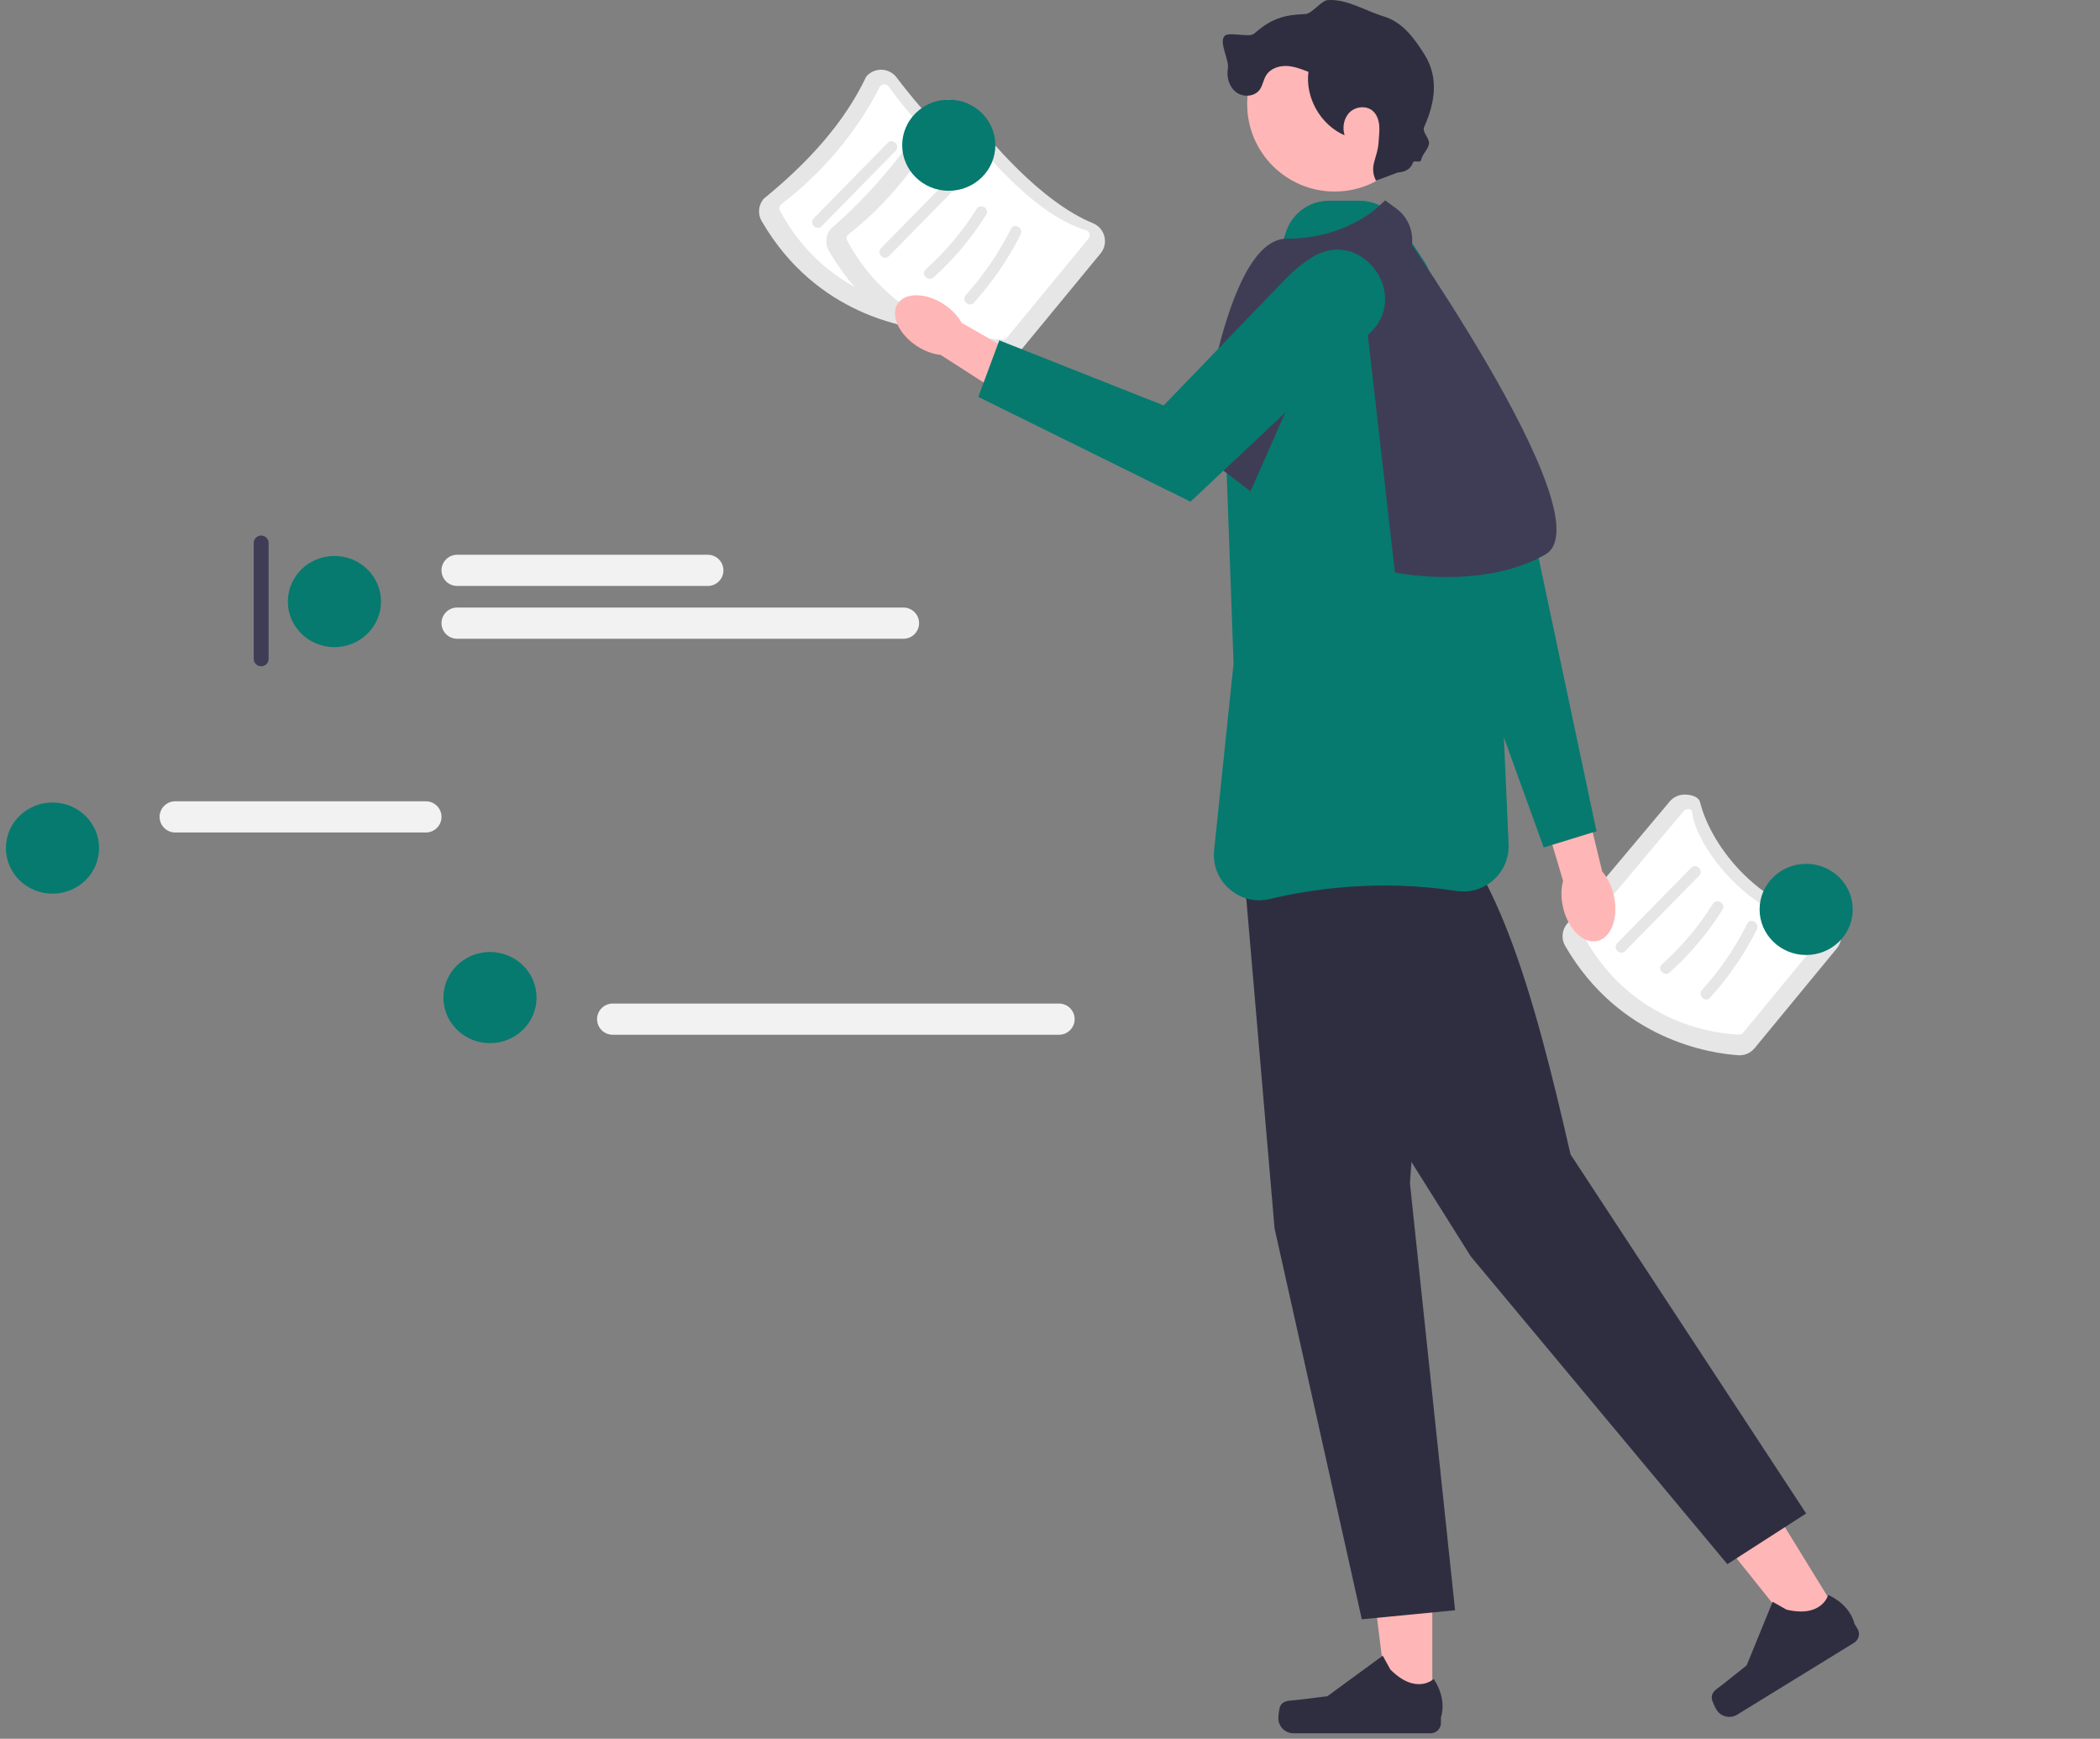 <svg width="215" height="178" viewBox="0 0 215 178" fill="none" xmlns="http://www.w3.org/2000/svg">
<rect x="0" y="0" width="215" height="178" fill="#808080" stroke="none"/>
<g clip-path="url(#clip0_595_14942)">
<path d="M95.846 33.825C95.804 33.825 95.763 33.824 95.721 33.821C92.976 33.645 83.583 32.317 77.973 22.621C77.558 21.905 77.64 20.995 78.177 20.356C82.862 16.547 86.521 12.425 88.681 7.845C89.071 7.38 89.657 7.126 90.249 7.137C90.857 7.151 91.418 7.437 91.787 7.922C94.45 11.421 99.709 17.614 104.999 19.785C105.594 20.029 106.024 20.525 106.18 21.146C106.335 21.761 106.192 22.396 105.787 22.887L97.372 33.101C96.994 33.56 96.43 33.825 95.846 33.825Z" fill="#E6E6E6"/>
<path d="M79.913 20.971C79.77 21.142 79.744 21.386 79.848 21.578C84.923 30.92 93.996 31.653 95.763 31.705C95.934 31.714 96.093 31.638 96.201 31.507L104.556 21.366C104.674 21.222 104.711 21.039 104.656 20.862C104.601 20.684 104.467 20.551 104.286 20.499C98.612 18.841 92.658 11.163 90.969 8.849C90.87 8.714 90.717 8.633 90.55 8.627C90.379 8.626 90.222 8.693 90.113 8.823C87.695 13.535 84.311 17.594 79.913 20.971Z" fill="white"/>
<path d="M84.121 23.159L91.694 15.44C92.212 14.913 91.4 14.101 90.882 14.629L83.309 22.348C82.791 22.875 83.602 23.687 84.121 23.159Z" fill="#E6E6E6"/>
<path d="M88.691 25.334C90.781 23.461 92.598 21.293 94.085 18.913C94.478 18.285 93.485 17.709 93.094 18.334C91.656 20.634 89.9 22.712 87.88 24.522C87.328 25.016 88.142 25.825 88.691 25.334Z" fill="#E6E6E6"/>
<path d="M92.811 27.938C94.714 25.83 96.334 23.479 97.609 20.942C97.94 20.284 96.95 19.702 96.618 20.363C95.386 22.814 93.838 25.09 91.999 27.126C91.505 27.673 92.315 28.487 92.811 27.938Z" fill="#E6E6E6"/>
<path d="M102.733 36.886C102.692 36.886 102.65 36.884 102.608 36.882C99.863 36.705 90.47 35.377 84.86 25.681C84.446 24.965 84.528 24.055 85.064 23.416C89.515 19.557 92.866 15.337 95.569 10.905C95.959 10.44 96.544 10.186 97.136 10.197C97.745 10.211 98.305 10.498 98.674 10.982C101.338 14.481 106.596 20.674 111.887 22.845C112.481 23.089 112.912 23.585 113.068 24.206C113.223 24.821 113.079 25.456 112.675 25.947L104.26 36.161C103.881 36.62 103.318 36.886 102.733 36.886Z" fill="#E6E6E6"/>
<path d="M86.801 24.031C86.657 24.202 86.631 24.446 86.736 24.639C91.811 33.98 100.884 34.713 102.651 34.765C102.821 34.774 102.981 34.698 103.089 34.567L111.443 24.426C111.562 24.282 111.598 24.099 111.544 23.922C111.489 23.744 111.354 23.611 111.174 23.559C105.499 21.901 99.546 14.223 97.856 11.909C97.757 11.774 97.605 11.693 97.438 11.688C97.266 11.686 97.11 11.753 97 11.883C94.104 16.694 90.847 20.957 86.801 24.031Z" fill="white"/>
<path d="M91.008 26.219L98.581 18.5C99.099 17.973 98.288 17.161 97.77 17.689L90.196 25.408C89.679 25.935 90.49 26.747 91.008 26.219Z" fill="#E6E6E6"/>
<path d="M95.579 28.394C97.669 26.521 99.485 24.353 100.972 21.973C101.365 21.345 100.372 20.769 99.981 21.394C98.543 23.695 96.787 25.772 94.767 27.582C94.216 28.076 95.03 28.885 95.579 28.394Z" fill="#E6E6E6"/>
<path d="M99.698 30.998C101.601 28.89 103.221 26.539 104.496 24.002C104.827 23.344 103.837 22.762 103.505 23.423C102.273 25.874 100.726 28.15 98.887 30.186C98.393 30.733 99.202 31.547 99.698 30.998Z" fill="#E6E6E6"/>
<path d="M178.111 108.028C178.07 108.028 178.028 108.026 177.987 108.024C175.241 107.847 165.848 106.519 160.238 96.823C159.824 96.108 159.906 95.197 160.442 94.558L170.947 82.047C171.337 81.582 171.922 81.329 172.515 81.339C173.123 81.353 173.904 81.534 174.053 82.124C175.263 86.926 180.475 93.16 187.265 93.987C187.903 94.065 188.29 94.727 188.446 95.348C188.601 95.963 188.458 96.598 188.053 97.089L179.638 107.303C179.26 107.762 178.696 108.028 178.111 108.028Z" fill="#E6E6E6"/>
<path d="M162.179 95.173C162.036 95.344 162.009 95.588 162.114 95.781C167.189 105.122 176.262 105.855 178.029 105.907C178.199 105.917 178.359 105.84 178.467 105.709L186.822 95.568C186.94 95.424 186.976 95.241 186.922 95.064C186.867 94.886 186.739 94.71 186.552 94.701C179.329 94.362 173.528 86.555 173.234 83.052C173.22 82.885 172.983 82.835 172.816 82.83C172.644 82.828 172.488 82.895 172.378 83.025L162.179 95.173Z" fill="white"/>
<path d="M166.386 97.361L173.959 89.642C174.477 89.115 173.666 88.303 173.148 88.831L165.575 96.55C165.057 97.077 165.868 97.889 166.386 97.361Z" fill="#E6E6E6"/>
<path d="M170.957 99.536C173.047 97.663 174.863 95.495 176.351 93.115C176.743 92.487 175.75 91.911 175.359 92.536C173.922 94.837 172.166 96.914 170.145 98.724C169.594 99.218 170.408 100.027 170.957 99.536Z" fill="#E6E6E6"/>
<path d="M175.076 102.14C176.979 100.033 178.599 97.681 179.875 95.144C180.205 94.486 179.216 93.904 178.883 94.565C177.651 97.016 176.104 99.292 174.265 101.328C173.771 101.875 174.58 102.689 175.076 102.14Z" fill="#E6E6E6"/>
<path d="M146.642 174.715L142.105 174.714L139.946 157.218L146.643 157.219L146.642 174.715Z" fill="#FFB6B6"/>
<path d="M131.096 174.612C130.954 174.85 130.88 175.617 130.88 175.894C130.88 176.744 131.569 177.433 132.42 177.433H146.473C147.053 177.433 147.523 176.963 147.523 176.383V175.798C147.523 175.798 148.218 174.041 146.787 171.874C146.787 171.874 145.008 173.571 142.35 170.914L141.567 169.494L135.893 173.642L132.748 174.029C132.06 174.114 131.45 174.016 131.096 174.612Z" fill="#2F2E41"/>
<path d="M188.544 165.763L184.679 168.14L173.669 154.369L179.374 150.861L188.544 165.763Z" fill="#FFB6B6"/>
<path d="M175.248 173.819C175.253 174.095 175.592 174.788 175.737 175.024C176.182 175.748 177.131 175.974 177.855 175.528L189.824 168.168C190.319 167.864 190.473 167.217 190.169 166.723L189.862 166.225C189.862 166.225 189.533 164.364 187.178 163.268C187.178 163.268 186.552 165.645 182.896 164.774L181.484 163.975L178.826 170.48L176.35 172.457C175.808 172.89 175.238 173.126 175.248 173.819Z" fill="#2F2E41"/>
<path d="M160.023 92.883C159.799 91.904 159.816 90.953 160.027 90.165L157.292 80.975L161.744 79.768L164.038 89.221C164.57 89.834 164.999 90.68 165.224 91.659C165.737 93.896 164.989 95.984 163.553 96.322C162.117 96.66 160.537 95.12 160.023 92.883Z" fill="#FFB6B6"/>
<path d="M134.695 31.623C134.695 31.623 141.869 28.502 145.875 33.013C149.521 37.118 156.922 49.473 156.162 50.675L163.449 85.093L158.048 86.756L143.72 47.168L134.695 31.623Z" fill="#067a6f"/>
<path d="M126.794 82.629L130.49 125.736L139.423 165.765L148.972 164.841L144.351 121.118L147.18 82.261L126.794 82.629Z" fill="#2F2E41"/>
<path d="M127.558 91.983L150.581 128.62L176.849 160.123L184.917 154.933L160.79 118.172C157.098 101.979 153.009 86.989 145.515 82.329L127.558 91.983Z" fill="#2F2E41"/>
<path d="M128.902 92.162C127.822 92.162 126.776 91.782 125.923 91.059C124.779 90.089 124.183 88.675 124.288 87.18L126.296 67.918L125.529 46.885L125.534 46.862L127.918 35.433C127.942 35.069 128.018 34.685 128.141 34.316L131.663 23.731C132.296 21.828 134.07 20.548 136.077 20.548H139.191C140.751 20.548 142.198 21.323 143.063 22.619L145.789 26.707C145.97 26.979 146.123 27.27 146.243 27.574L152.262 42.758C152.453 43.24 152.561 43.747 152.585 44.265L154.452 86.405C154.514 87.804 153.951 89.143 152.907 90.078C151.87 91.008 150.486 91.42 149.114 91.208C141.254 89.995 134.376 90.987 129.989 92.033C129.627 92.119 129.262 92.162 128.902 92.162Z" fill="#067a6f"/>
<path d="M128.026 50.299L122.79 46.296C122.79 46.296 125.254 24.435 131.722 24.435C138.191 24.435 141.579 20.74 141.579 20.74C141.579 20.74 164.681 53.07 158.213 56.765C151.744 60.46 142.811 58.612 142.811 58.612L139.665 30.994C139.278 29.534 137.268 29.376 136.658 30.757L128.026 50.299Z" fill="#3F3D56"/>
<path d="M136.64 19.607C141.585 19.607 145.594 15.599 145.594 10.656C145.594 5.713 141.585 1.706 136.64 1.706C131.695 1.706 127.687 5.713 127.687 10.656C127.687 15.599 131.695 19.607 136.64 19.607Z" fill="#FFB6B6"/>
<path d="M143.731 17.422C142.923 17.724 141.685 18.192 140.877 18.494C140.124 16.993 141.047 16.214 141.143 14.537C141.175 13.978 141.255 13.418 141.209 12.859C141.163 12.301 140.971 11.728 140.549 11.358C139.905 10.793 138.831 10.885 138.207 11.473C137.583 12.06 137.405 13.032 137.66 13.85C135.205 12.79 133.619 10.007 133.958 7.355C133.225 7.067 132.473 6.776 131.686 6.754C130.899 6.732 130.055 7.032 129.636 7.699C129.342 8.166 129.283 8.759 128.953 9.201C128.417 9.92 127.257 9.976 126.545 9.431C125.833 8.885 125.56 7.894 125.712 7.01C125.864 6.126 124.759 4.322 125.378 3.673C125.8 3.23 127.895 3.857 128.366 3.467C128.795 3.11 129.226 2.752 129.7 2.456C130.301 2.081 130.967 1.809 131.659 1.656C132.314 1.512 132.986 1.474 133.656 1.436C134.336 1.398 135.276 0.045 135.955 0.007C137.956 -0.105 139.745 1.103 141.664 1.678C143.584 2.253 144.792 3.904 145.855 5.603C147.368 8.022 146.854 10.674 145.812 12.987C145.554 13.559 146.418 14.16 146.29 14.774C146.171 15.345 145.637 15.758 145.512 16.327C145.405 16.814 144.772 16.25 144.622 16.725C144.491 17.135 144.108 17.425 143.698 17.556C143.288 17.686 142.849 17.684 142.419 17.68" fill="#2F2E41"/>
<path d="M141.809 20.51L142.125 20.74L142.92 21.319C145.312 23.059 145.09 26.693 142.503 28.13L139.269 22.965" fill="#3F3D56"/>
<path d="M96.654 31.162C97.461 31.695 98.081 32.365 98.459 33.05L106.471 37.638L104.176 41.386L96.295 36.328C95.517 36.25 94.656 35.944 93.849 35.411C92.004 34.194 91.136 32.257 91.911 31.083C92.686 29.91 94.809 29.945 96.654 31.162Z" fill="#FFB6B6"/>
<path d="M134.353 26.325C139.463 23.192 144.597 30.366 140.054 34.274L140.039 34.288L121.886 51.355L100.161 40.631L102.309 34.841L119.14 41.505L131.766 28.403C132.645 27.523 133.51 26.842 134.353 26.325Z" fill="#067a6f"/>
<path d="M26.738 54.822C26.316 54.822 25.973 55.165 25.973 55.587V67.444C25.973 67.866 26.316 68.209 26.738 68.209C27.16 68.209 27.503 67.866 27.503 67.444V55.587C27.503 55.165 27.16 54.822 26.738 54.822Z" fill="#3F3D56"/>
<path d="M34.238 66.247C36.872 66.247 39.007 64.158 39.007 61.581C39.007 59.003 36.872 56.914 34.238 56.914C31.605 56.914 29.47 59.003 29.47 61.581C29.47 64.158 31.605 66.247 34.238 66.247Z" fill="#067a6f"/>
<path d="M72.468 59.984H46.799C45.919 59.984 45.202 59.268 45.202 58.388C45.202 57.508 45.919 56.791 46.799 56.791H72.468C73.349 56.791 74.065 57.508 74.065 58.388C74.065 59.268 73.349 59.984 72.468 59.984Z" fill="#F2F2F2"/>
<path d="M92.5 65.388H46.799C45.919 65.388 45.202 64.671 45.202 63.791C45.202 62.911 45.919 62.195 46.799 62.195H92.5C93.381 62.195 94.097 62.911 94.097 63.791C94.097 64.671 93.381 65.388 92.5 65.388Z" fill="#F2F2F2"/>
<path d="M5.375 91.484C8.009 91.484 10.144 89.394 10.144 86.817C10.144 84.24 8.009 82.151 5.375 82.151C2.742 82.151 0.606 84.24 0.606 86.817C0.606 89.394 2.742 91.484 5.375 91.484Z" fill="#067a6f"/>
<path d="M43.605 85.221H17.936C17.056 85.221 16.339 84.504 16.339 83.624C16.339 82.744 17.056 82.028 17.936 82.028H43.605C44.486 82.028 45.202 82.744 45.202 83.624C45.202 84.504 44.486 85.221 43.605 85.221Z" fill="#F2F2F2"/>
<path d="M50.165 106.787C52.799 106.787 54.934 104.697 54.934 102.12C54.934 99.543 52.799 97.454 50.165 97.454C47.532 97.454 45.397 99.543 45.397 102.12C45.397 104.697 47.532 106.787 50.165 106.787Z" fill="#067a6f"/>
<path d="M108.427 105.927H62.726C61.846 105.927 61.129 105.211 61.129 104.331C61.129 103.451 61.846 102.734 62.726 102.734H108.427C109.308 102.734 110.024 103.451 110.024 104.331C110.024 105.211 109.308 105.927 108.427 105.927Z" fill="#F2F2F2"/>
<path d="M97.136 19.53C99.77 19.53 101.905 17.441 101.905 14.863C101.905 12.286 99.77 10.197 97.136 10.197C94.503 10.197 92.368 12.286 92.368 14.863C92.368 17.441 94.503 19.53 97.136 19.53Z" fill="#067a6f"/>
<path d="M184.917 97.763C187.55 97.763 189.685 95.673 189.685 93.096C189.685 90.519 187.55 88.429 184.917 88.429C182.283 88.429 180.148 90.519 180.148 93.096C180.148 95.673 182.283 97.763 184.917 97.763Z" fill="#067a6f"/>
</g>
<defs>
<clipPath id="clip0_595_14942">
<rect width="214" height="178" fill="white" transform="translate(0.606)"/>
</clipPath>
</defs>
</svg>
